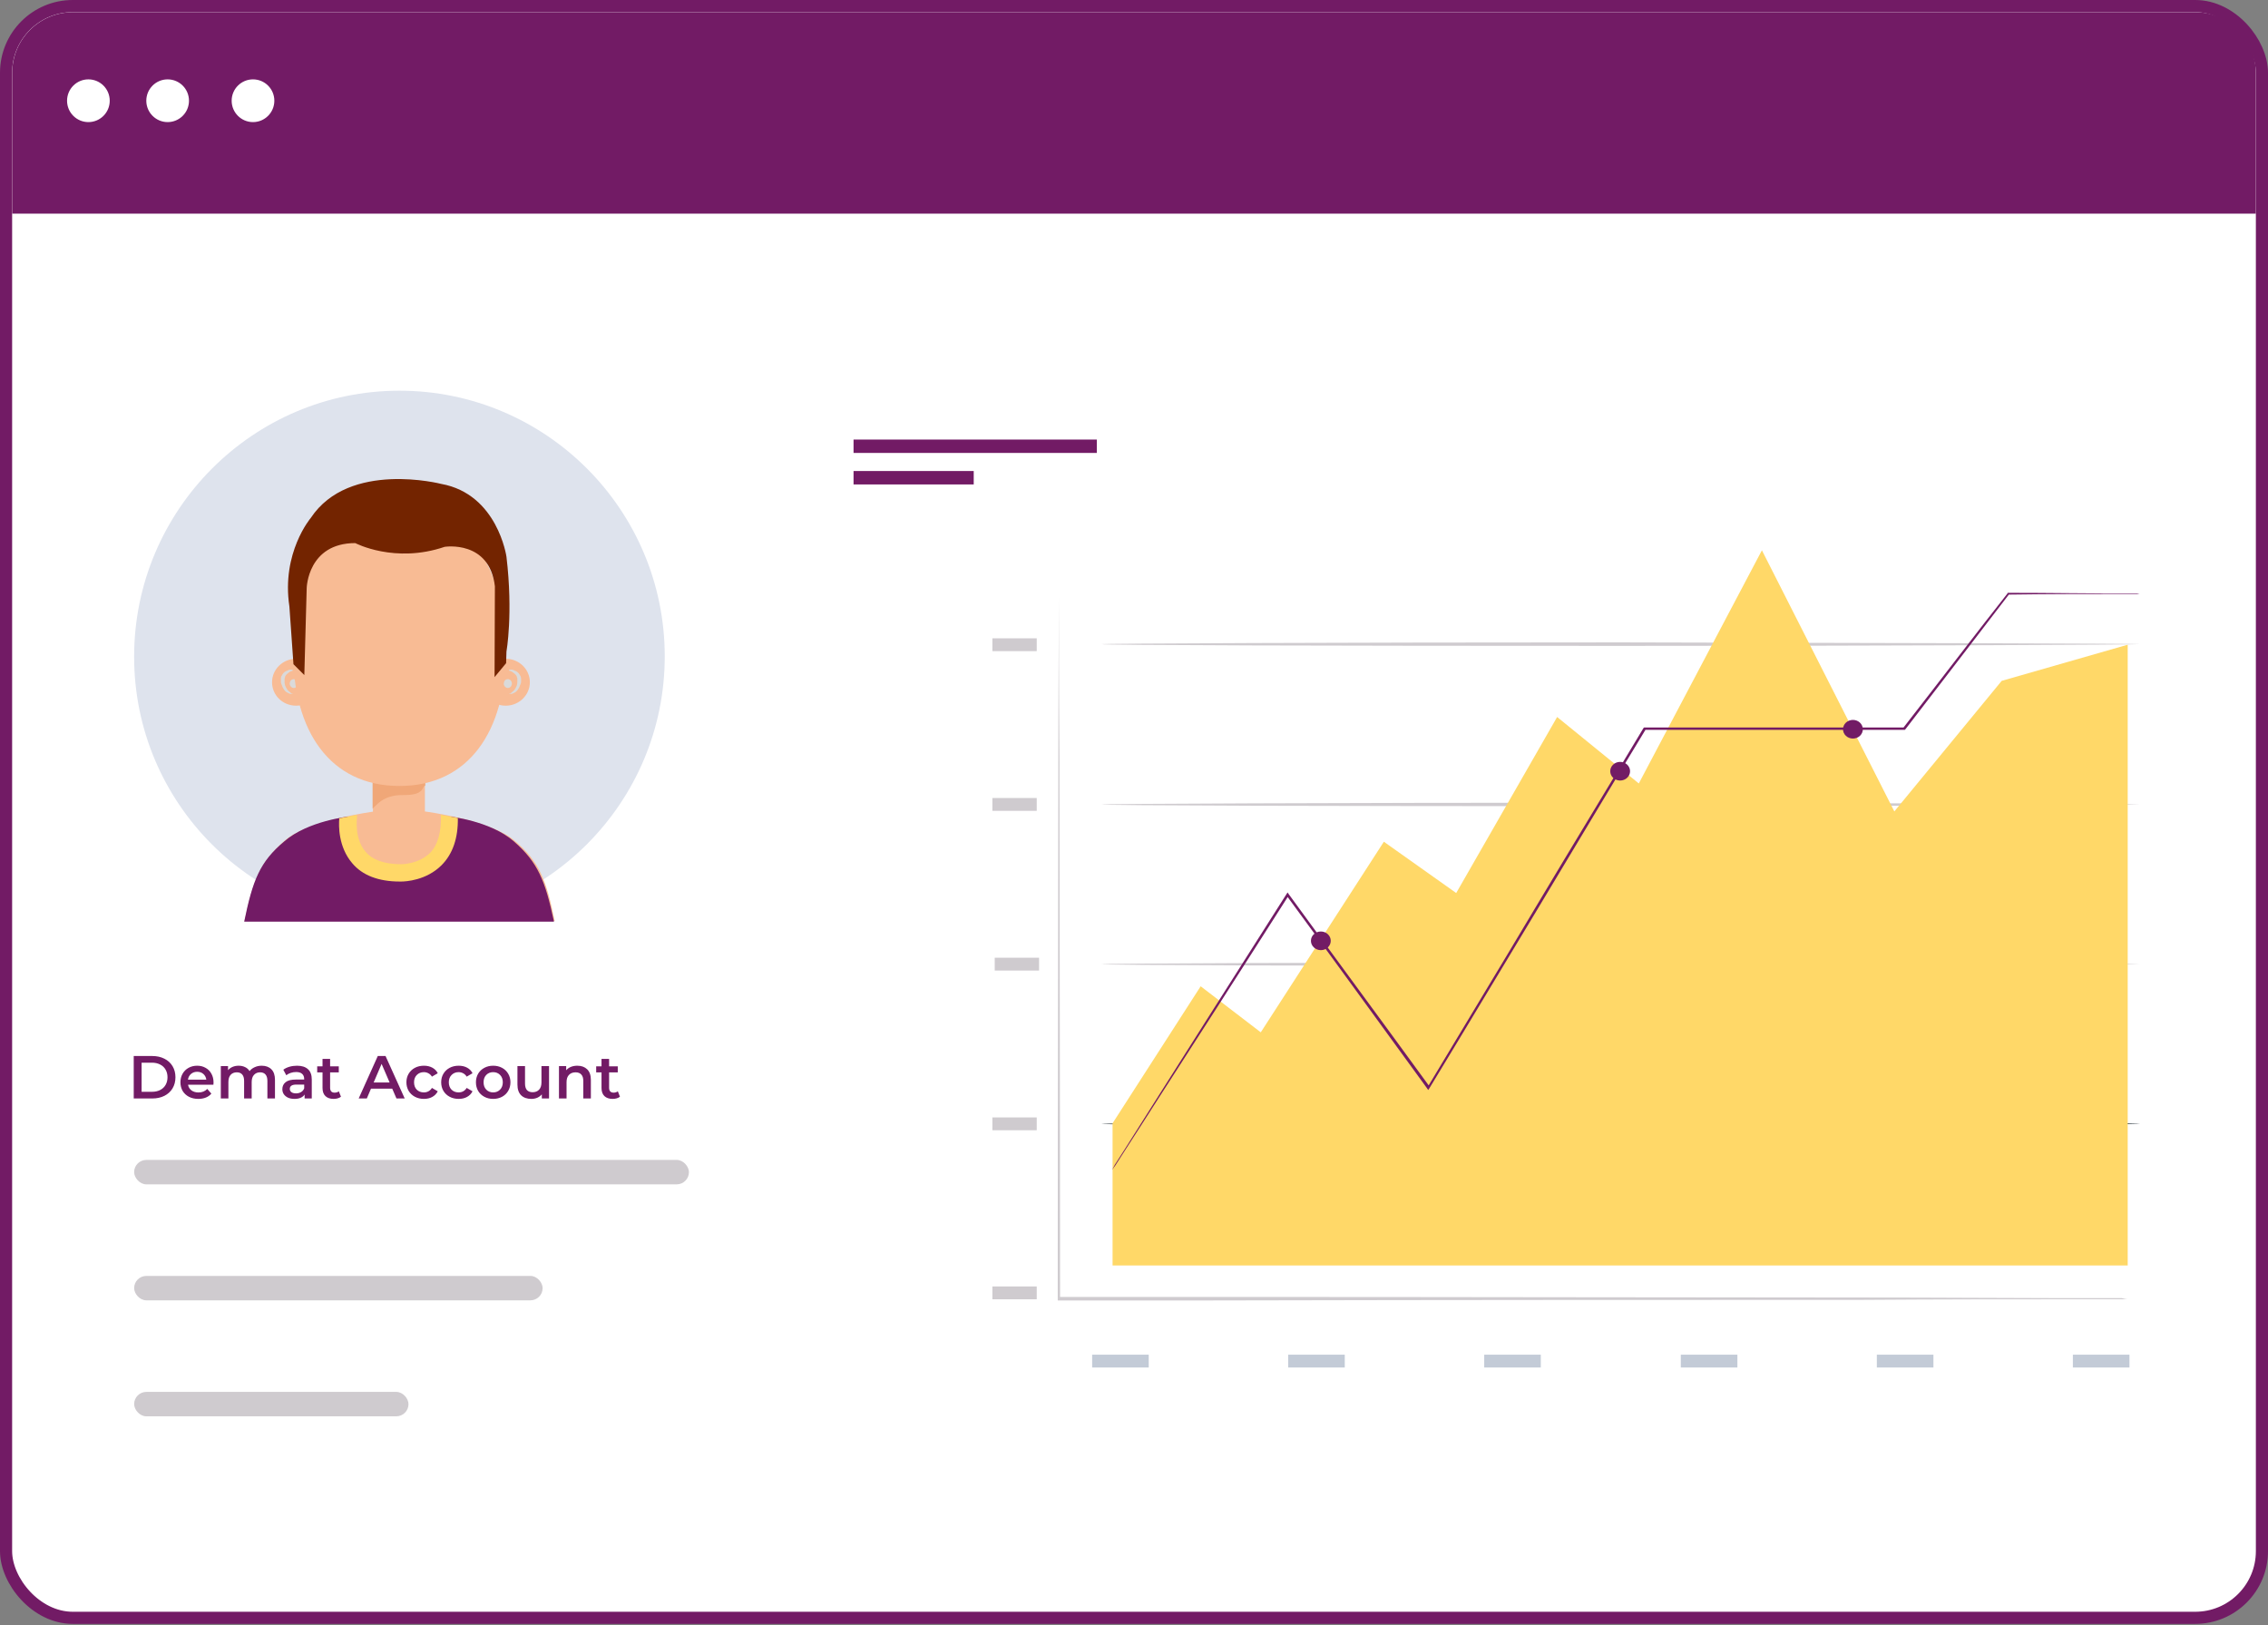 <svg width="187" height="134" viewBox="0 0 187 134" fill="none" xmlns="http://www.w3.org/2000/svg">
<rect x="0" y="0" width="187" height="134" fill="#808080" stroke="none"/>
<rect x="0.5" y="0.5" width="186" height="132.875" rx="5.5" fill="white" stroke="#721B65"/>
<path d="M1.006 6.006C1.006 3.245 3.245 1.006 6.006 1.006H180.996C183.757 1.006 185.996 3.245 185.996 6.006V17.615H1.006V6.006Z" fill="#721B65"/>
<g clip-path="url(#clip0)">
<path d="M90.435 36.237H70.376V37.342H90.435V36.237Z" fill="#721B65"/>
<path d="M80.285 38.831H70.376V39.937H80.285V38.831Z" fill="#721B65"/>
<path d="M85.48 106.057H81.824V107.114H85.48V106.057Z" fill="#CFCBCF"/>
<path d="M94.715 111.68H90.049V112.737H94.715V111.68Z" fill="#C3CBD7"/>
<path d="M110.878 111.68H106.212V112.737H110.878V111.68Z" fill="#C3CBD7"/>
<path d="M127.041 111.68H122.375V112.737H127.041V111.68Z" fill="#C3CBD7"/>
<path d="M143.251 111.68H138.585V112.737H143.251V111.68Z" fill="#C3CBD7"/>
<path d="M159.414 111.68H154.748V112.737H159.414V111.68Z" fill="#C3CBD7"/>
<path d="M175.577 111.68H170.911V112.737H175.577V111.68Z" fill="#C3CBD7"/>
<path d="M85.48 92.122H81.824V93.179H85.48V92.122Z" fill="#CFCBCF"/>
<path d="M85.48 65.789H81.824V66.846H85.48V65.789Z" fill="#CFCBCF"/>
<path d="M85.48 52.623H81.824V53.68H85.48V52.623Z" fill="#CFCBCF"/>
<path d="M85.673 78.956H82.017V80.013H85.673V78.956Z" fill="#CFCBCF"/>
<path d="M175.433 107.115C175.433 107.115 175.289 107.115 175.048 107.115C174.759 107.115 174.423 107.115 173.894 107.115C172.883 107.115 171.392 107.115 169.516 107.115C165.668 107.115 160.184 107.115 153.354 107.163C139.692 107.163 120.836 107.163 100.007 107.211C95.678 107.211 91.445 107.211 87.356 107.211H87.212V107.066C87.212 89.239 87.26 73.574 87.26 62.329C87.26 56.707 87.308 52.238 87.308 49.115C87.308 47.577 87.308 46.376 87.308 45.559C87.308 45.175 87.308 44.838 87.308 44.646C87.308 44.454 87.308 44.31 87.308 44.31C87.308 44.31 87.308 44.406 87.308 44.646C87.308 44.838 87.308 45.175 87.308 45.559C87.308 46.376 87.308 47.577 87.308 49.115C87.308 52.238 87.308 56.707 87.356 62.329C87.356 73.574 87.404 89.239 87.404 107.066L87.26 106.922C91.349 106.922 95.582 106.922 99.911 106.922C120.74 106.922 139.596 106.97 153.257 106.97C160.088 106.97 165.62 107.018 169.42 107.018C171.344 107.018 172.787 107.018 173.797 107.018C174.278 107.018 174.663 107.018 174.952 107.018C175.289 107.115 175.433 107.115 175.433 107.115Z" fill="#CFCBCF"/>
<path d="M176.443 79.484C176.443 79.532 157.298 79.628 133.632 79.628C109.965 79.628 90.82 79.58 90.82 79.484C90.82 79.436 109.965 79.34 133.632 79.34C157.298 79.34 176.443 79.436 176.443 79.484Z" fill="#CFCBCF"/>
<path d="M176.443 66.318C176.443 66.366 157.298 66.462 133.632 66.462C109.965 66.462 90.82 66.414 90.82 66.318C90.82 66.27 109.965 66.174 133.632 66.174C157.298 66.222 176.443 66.27 176.443 66.318Z" fill="#CFCBCF"/>
<path d="M176.443 53.103C176.443 53.151 157.298 53.247 133.632 53.247C109.965 53.247 90.82 53.199 90.82 53.103C90.82 53.055 109.965 52.959 133.632 52.959C157.298 53.007 176.443 53.055 176.443 53.103Z" fill="#CFCBCF"/>
<path d="M176.443 92.65C176.443 92.698 157.298 92.794 133.632 92.794C109.965 92.794 90.82 92.746 90.82 92.65C90.82 92.602 109.965 92.506 133.632 92.506C157.298 92.506 176.443 92.554 176.443 92.65Z" fill="#263238"/>
<path d="M91.733 104.279C91.733 102.069 91.733 92.603 91.733 92.603L98.997 81.31L103.952 85.106L114.101 69.393L120.066 73.622L128.388 59.11L135.122 64.588L145.272 45.367L156.191 66.894L165.042 56.13L175.433 53.151V104.327H91.733V104.279Z" fill="#FFD868"/>
<path d="M176.443 48.971C176.443 48.971 176.395 48.971 176.25 48.971C176.106 48.971 175.962 48.971 175.721 48.971C175.24 48.971 174.518 48.971 173.605 48.971C171.729 48.971 169.035 48.971 165.619 49.019L165.668 48.971C163.359 51.998 160.424 55.794 157.105 60.119L157.057 60.167H157.009C150.804 60.167 143.54 60.167 135.603 60.167L135.699 60.119C132.861 64.78 129.831 69.874 126.704 75.063C123.625 80.157 120.691 85.058 117.853 89.719L117.757 89.864L117.661 89.719C113.428 83.905 109.531 78.523 106.068 73.814H106.26C101.883 80.685 98.227 86.356 95.678 90.296C94.427 92.266 93.417 93.804 92.743 94.861C92.407 95.39 92.166 95.774 91.974 96.062C91.781 96.351 91.685 96.447 91.685 96.447C91.685 96.447 91.781 96.303 91.926 96.014C92.118 95.726 92.359 95.341 92.695 94.813C93.369 93.756 94.331 92.218 95.581 90.248C98.083 86.308 101.69 80.589 106.068 73.718L106.164 73.574L106.26 73.718C109.724 78.475 113.668 83.809 117.901 89.623H117.709C120.499 84.962 123.481 80.061 126.512 74.967C129.638 69.729 132.717 64.684 135.507 60.023L135.555 59.975H135.603C143.54 59.975 150.804 59.975 157.009 59.975L156.913 60.023C160.28 55.698 163.166 51.902 165.523 48.923V48.874H165.571C168.987 48.874 171.68 48.923 173.556 48.923C174.47 48.923 175.192 48.923 175.673 48.923C175.913 48.923 176.106 48.923 176.202 48.923C176.395 48.971 176.443 48.971 176.443 48.971Z" fill="#721B65"/>
<path d="M108.906 78.331C109.357 78.331 109.723 77.986 109.723 77.562C109.723 77.137 109.357 76.793 108.906 76.793C108.454 76.793 108.088 77.137 108.088 77.562C108.088 77.986 108.454 78.331 108.906 78.331Z" fill="#721B65"/>
<path d="M133.583 64.348C134.035 64.348 134.401 64.004 134.401 63.579C134.401 63.154 134.035 62.81 133.583 62.81C133.132 62.81 132.766 63.154 132.766 63.579C132.766 64.004 133.132 64.348 133.583 64.348Z" fill="#721B65"/>
<path d="M152.776 60.888C153.228 60.888 153.594 60.544 153.594 60.119C153.594 59.694 153.228 59.35 152.776 59.35C152.325 59.35 151.958 59.694 151.958 60.119C151.958 60.544 152.325 60.888 152.776 60.888Z" fill="#721B65"/>
</g>
<path d="M32.934 76.013C45.005 76.013 54.809 66.198 54.809 54.112C54.809 42.025 45.005 32.21 32.934 32.21C20.862 32.21 11.059 42.053 11.059 54.14C11.059 66.226 20.862 76.013 32.934 76.013Z" fill="#DEE3ED"/>
<path d="M35.034 64.459H30.749V67.011H35.034V64.459Z" fill="#F8BB94"/>
<path d="M31.001 66.394C31.505 65.861 32.15 65.609 32.878 65.553C33.494 65.525 34.53 65.637 34.867 64.992C34.895 64.88 34.979 64.796 35.063 64.767V64.459H30.721V66.674C30.805 66.562 30.917 66.478 31.001 66.394Z" fill="#F0A778"/>
<path d="M41.7 58.178C42.792 58.178 43.688 57.308 43.688 56.242C43.688 55.177 42.792 54.308 41.7 54.308C40.607 54.308 39.711 55.177 39.711 56.242C39.683 57.308 40.579 58.178 41.7 58.178Z" fill="#F8BB94"/>
<path d="M41.953 55.205C41.953 55.205 41.981 55.205 42.093 55.205C42.177 55.205 42.317 55.205 42.429 55.289C42.569 55.317 42.738 55.429 42.85 55.626C42.878 55.654 42.878 55.71 42.934 55.766C42.934 55.794 42.962 55.878 42.962 55.906V56.046C42.962 56.074 42.962 56.158 42.962 56.187C42.962 56.299 42.934 56.383 42.878 56.495C42.85 56.607 42.794 56.691 42.766 56.747C42.654 56.944 42.541 57.056 42.401 57.112C42.317 57.14 42.261 57.196 42.205 57.196C42.121 57.196 42.093 57.224 42.065 57.224C41.981 57.224 41.925 57.224 41.925 57.224C41.925 57.224 41.953 57.224 42.037 57.196C42.065 57.196 42.121 57.168 42.149 57.112C42.177 57.084 42.261 57.028 42.289 57C42.317 56.972 42.401 56.888 42.429 56.86C42.458 56.776 42.514 56.747 42.541 56.663C42.569 56.579 42.626 56.523 42.626 56.439C42.654 56.355 42.654 56.299 42.654 56.187V56.074V55.962C42.654 55.934 42.654 55.878 42.626 55.85C42.626 55.822 42.597 55.766 42.597 55.738C42.514 55.598 42.401 55.514 42.289 55.429C42.177 55.345 42.065 55.317 41.981 55.289C41.981 55.205 41.953 55.205 41.953 55.205Z" fill="#DADADA"/>
<path d="M41.869 56.719C42.065 56.719 42.205 56.551 42.205 56.355C42.205 56.158 42.065 55.99 41.869 55.99C41.673 55.99 41.533 56.158 41.533 56.355C41.533 56.551 41.701 56.719 41.869 56.719Z" fill="#DADADA"/>
<path d="M24.42 58.178C25.512 58.178 26.408 57.308 26.408 56.242C26.408 55.177 25.512 54.308 24.42 54.308C23.327 54.308 22.431 55.177 22.431 56.242C22.431 57.308 23.299 58.178 24.42 58.178Z" fill="#F8BB94"/>
<path d="M24.166 55.205C24.166 55.205 24.139 55.205 24.026 55.205C23.942 55.205 23.802 55.205 23.69 55.289C23.55 55.317 23.382 55.429 23.27 55.626C23.242 55.654 23.242 55.71 23.186 55.766C23.186 55.794 23.158 55.878 23.158 55.906V56.046C23.158 56.074 23.158 56.158 23.158 56.187C23.158 56.299 23.186 56.383 23.242 56.495C23.27 56.607 23.326 56.691 23.354 56.747C23.466 56.944 23.578 57.056 23.718 57.112C23.802 57.14 23.858 57.196 23.914 57.196C23.998 57.196 24.026 57.224 24.055 57.224C24.139 57.224 24.195 57.224 24.195 57.224C24.195 57.224 24.166 57.224 24.082 57.196C24.055 57.196 23.998 57.168 23.971 57.112C23.942 57.084 23.858 57.028 23.83 57C23.802 56.972 23.718 56.888 23.69 56.86C23.662 56.776 23.606 56.747 23.578 56.663C23.55 56.579 23.494 56.523 23.494 56.439C23.466 56.355 23.466 56.299 23.466 56.187V56.074V55.962C23.466 55.934 23.494 55.878 23.494 55.85C23.494 55.822 23.522 55.766 23.522 55.738C23.606 55.598 23.718 55.514 23.83 55.429C23.942 55.345 24.055 55.317 24.139 55.289C24.082 55.205 24.166 55.205 24.166 55.205Z" fill="#DADADA"/>
<path d="M24.223 56.719C24.419 56.719 24.559 56.551 24.559 56.355C24.559 56.158 24.419 55.99 24.223 55.99C24.027 55.99 23.887 56.158 23.887 56.355C23.887 56.551 24.055 56.719 24.223 56.719Z" fill="#DADADA"/>
<path d="M41.702 53.719C41.702 60.225 38.677 64.796 32.935 64.796C27.193 64.796 24.169 60.253 24.169 53.719C24.169 47.185 27.361 41.941 33.047 41.941C38.761 41.941 41.702 47.241 41.702 53.719Z" fill="#F8BB94"/>
<path d="M30.863 66.898C30.863 66.898 25.429 67.6 23.468 69.31C21.48 71.049 20.891 72.535 20.163 75.928H32.851H33.047H45.735C45.035 72.507 44.447 70.993 42.43 69.31C40.469 67.6 35.036 66.898 35.036 66.898H30.863Z" fill="#F8BB94"/>
<path d="M37.079 67.319C37.079 67.319 40.412 67.656 42.373 69.366C44.361 71.105 44.95 72.591 45.678 75.984H33.018H32.822H20.134C20.834 72.563 21.422 71.049 23.439 69.366C25.399 67.656 28.761 67.319 28.761 67.319C28.761 67.319 28.032 71.974 33.102 71.946C33.102 71.918 37.303 72.087 37.079 67.319Z" fill="#721B65"/>
<path d="M29.432 67.179C29.432 67.263 29.432 67.319 29.432 67.432C29.432 67.46 29.208 69.142 30.132 70.208C30.72 70.909 31.728 71.245 33.045 71.245H33.073C33.073 71.245 34.473 71.273 35.453 70.32C36.126 69.647 36.406 68.497 36.35 67.179L37.75 67.432C37.778 69.086 37.33 70.404 36.406 71.329C35.145 72.591 33.437 72.675 33.073 72.675C32.989 72.675 32.989 72.675 32.961 72.675C31.224 72.675 29.88 72.171 29.04 71.161C27.891 69.815 27.919 68.077 27.975 67.46L29.432 67.179Z" fill="#FFD868"/>
<path d="M24.196 54.757L25.092 55.654L25.288 48.475C25.288 48.475 25.372 44.773 29.294 44.773C29.294 44.773 32.543 46.484 36.66 45.082C36.66 45.082 40.357 44.493 40.805 48.335L40.777 55.822L41.73 54.672L41.758 53.719C41.758 53.719 42.318 50.578 41.758 45.895C41.758 45.895 41.029 40.735 36.38 39.894C36.38 39.894 28.79 37.931 25.625 42.698C25.625 42.698 23.188 45.559 23.86 49.989L24.196 54.757Z" fill="#732400"/>
<rect x="11.059" y="95.625" width="45.745" height="2.013" rx="1.007" fill="#CFCBCF"/>
<rect x="11.06" y="105.188" width="33.68" height="2.013" rx="1.007" fill="#CFCBCF"/>
<rect x="11.06" y="114.75" width="22.621" height="2.013" rx="1.007" fill="#CFCBCF"/>
<path d="M11.026 87.059H12.556C12.929 87.059 13.261 87.132 13.551 87.279C13.841 87.422 14.066 87.627 14.226 87.894C14.386 88.157 14.466 88.462 14.466 88.809C14.466 89.156 14.386 89.462 14.226 89.729C14.066 89.992 13.841 90.197 13.551 90.344C13.261 90.487 12.929 90.559 12.556 90.559H11.026V87.059ZM12.526 90.009C12.782 90.009 13.007 89.961 13.201 89.864C13.397 89.764 13.547 89.624 13.651 89.444C13.757 89.261 13.811 89.049 13.811 88.809C13.811 88.569 13.757 88.359 13.651 88.179C13.547 87.996 13.397 87.856 13.201 87.759C13.007 87.659 12.782 87.609 12.526 87.609H11.676V90.009H12.526ZM17.607 89.239C17.607 89.282 17.603 89.344 17.596 89.424H15.502C15.538 89.621 15.633 89.777 15.787 89.894C15.943 90.007 16.137 90.064 16.366 90.064C16.66 90.064 16.901 89.967 17.091 89.774L17.427 90.159C17.306 90.302 17.155 90.411 16.971 90.484C16.788 90.557 16.581 90.594 16.352 90.594C16.058 90.594 15.8 90.536 15.576 90.419C15.353 90.302 15.18 90.141 15.056 89.934C14.937 89.724 14.877 89.487 14.877 89.224C14.877 88.964 14.935 88.731 15.052 88.524C15.171 88.314 15.336 88.151 15.546 88.034C15.757 87.917 15.993 87.859 16.256 87.859C16.517 87.859 16.748 87.917 16.951 88.034C17.158 88.147 17.318 88.309 17.431 88.519C17.548 88.726 17.607 88.966 17.607 89.239ZM16.256 88.359C16.056 88.359 15.886 88.419 15.746 88.539C15.61 88.656 15.527 88.812 15.496 89.009H17.012C16.985 88.816 16.903 88.659 16.767 88.539C16.63 88.419 16.46 88.359 16.256 88.359ZM21.577 87.859C21.913 87.859 22.18 87.957 22.377 88.154C22.573 88.347 22.672 88.639 22.672 89.029V90.559H22.047V89.109C22.047 88.876 21.995 88.701 21.892 88.584C21.788 88.464 21.64 88.404 21.447 88.404C21.237 88.404 21.069 88.474 20.942 88.614C20.815 88.751 20.752 88.947 20.752 89.204V90.559H20.127V89.109C20.127 88.876 20.075 88.701 19.972 88.584C19.869 88.464 19.72 88.404 19.527 88.404C19.314 88.404 19.143 88.472 19.017 88.609C18.893 88.746 18.832 88.944 18.832 89.204V90.559H18.207V87.889H18.802V88.229C18.902 88.109 19.027 88.017 19.177 87.954C19.327 87.891 19.494 87.859 19.677 87.859C19.877 87.859 20.053 87.897 20.207 87.974C20.363 88.047 20.487 88.157 20.577 88.304C20.687 88.164 20.828 88.056 21.002 87.979C21.175 87.899 21.367 87.859 21.577 87.859ZM24.491 87.859C24.884 87.859 25.184 87.954 25.39 88.144C25.601 88.331 25.706 88.614 25.706 88.994V90.559H25.116V90.234C25.039 90.351 24.929 90.441 24.785 90.504C24.645 90.564 24.476 90.594 24.276 90.594C24.076 90.594 23.901 90.561 23.75 90.494C23.601 90.424 23.484 90.329 23.401 90.209C23.32 90.086 23.28 89.947 23.28 89.794C23.28 89.554 23.369 89.362 23.546 89.219C23.726 89.072 24.007 88.999 24.39 88.999H25.081V88.959C25.081 88.772 25.024 88.629 24.91 88.529C24.8 88.429 24.636 88.379 24.416 88.379C24.265 88.379 24.117 88.402 23.971 88.449C23.827 88.496 23.706 88.561 23.605 88.644L23.36 88.189C23.5 88.082 23.669 88.001 23.866 87.944C24.062 87.887 24.27 87.859 24.491 87.859ZM24.405 90.139C24.562 90.139 24.701 90.104 24.82 90.034C24.944 89.961 25.03 89.857 25.081 89.724V89.414H24.436C24.076 89.414 23.895 89.532 23.895 89.769C23.895 89.882 23.941 89.972 24.03 90.039C24.12 90.106 24.245 90.139 24.405 90.139ZM28.113 90.414C28.039 90.474 27.949 90.519 27.843 90.549C27.739 90.579 27.629 90.594 27.513 90.594C27.219 90.594 26.993 90.517 26.833 90.364C26.673 90.211 26.593 89.987 26.593 89.694V88.409H26.153V87.909H26.593V87.299H27.218V87.909H27.933V88.409H27.218V89.679C27.218 89.809 27.249 89.909 27.313 89.979C27.376 90.046 27.468 90.079 27.588 90.079C27.728 90.079 27.844 90.042 27.938 89.969L28.113 90.414ZM32.339 89.749H30.589L30.244 90.559H29.574L31.149 87.059H31.789L33.369 90.559H32.689L32.339 89.749ZM32.124 89.239L31.464 87.709L30.809 89.239H32.124ZM34.954 90.594C34.678 90.594 34.429 90.536 34.209 90.419C33.989 90.302 33.818 90.141 33.694 89.934C33.571 89.724 33.509 89.487 33.509 89.224C33.509 88.961 33.571 88.726 33.694 88.519C33.818 88.312 33.988 88.151 34.204 88.034C34.424 87.917 34.674 87.859 34.954 87.859C35.218 87.859 35.448 87.912 35.644 88.019C35.844 88.126 35.994 88.279 36.094 88.479L35.614 88.759C35.538 88.636 35.441 88.544 35.324 88.484C35.211 88.421 35.086 88.389 34.949 88.389C34.716 88.389 34.523 88.466 34.369 88.619C34.216 88.769 34.139 88.971 34.139 89.224C34.139 89.477 34.214 89.681 34.364 89.834C34.518 89.984 34.713 90.059 34.949 90.059C35.086 90.059 35.211 90.029 35.324 89.969C35.441 89.906 35.538 89.812 35.614 89.689L36.094 89.969C35.991 90.169 35.839 90.324 35.639 90.434C35.443 90.541 35.214 90.594 34.954 90.594ZM37.821 90.594C37.544 90.594 37.295 90.536 37.075 90.419C36.855 90.302 36.684 90.141 36.56 89.934C36.437 89.724 36.376 89.487 36.376 89.224C36.376 88.961 36.437 88.726 36.56 88.519C36.684 88.312 36.854 88.151 37.071 88.034C37.291 87.917 37.541 87.859 37.821 87.859C38.084 87.859 38.314 87.912 38.511 88.019C38.711 88.126 38.861 88.279 38.961 88.479L38.48 88.759C38.404 88.636 38.307 88.544 38.191 88.484C38.077 88.421 37.952 88.389 37.816 88.389C37.582 88.389 37.389 88.466 37.236 88.619C37.082 88.769 37.005 88.971 37.005 89.224C37.005 89.477 37.081 89.681 37.23 89.834C37.384 89.984 37.579 90.059 37.816 90.059C37.952 90.059 38.077 90.029 38.191 89.969C38.307 89.906 38.404 89.812 38.48 89.689L38.961 89.969C38.857 90.169 38.706 90.324 38.505 90.434C38.309 90.541 38.081 90.594 37.821 90.594ZM40.662 90.594C40.392 90.594 40.148 90.536 39.932 90.419C39.715 90.302 39.545 90.141 39.422 89.934C39.302 89.724 39.242 89.487 39.242 89.224C39.242 88.961 39.302 88.726 39.422 88.519C39.545 88.312 39.715 88.151 39.932 88.034C40.148 87.917 40.392 87.859 40.662 87.859C40.935 87.859 41.18 87.917 41.397 88.034C41.613 88.151 41.782 88.312 41.902 88.519C42.025 88.726 42.087 88.961 42.087 89.224C42.087 89.487 42.025 89.724 41.902 89.934C41.782 90.141 41.613 90.302 41.397 90.419C41.18 90.536 40.935 90.594 40.662 90.594ZM40.662 90.059C40.892 90.059 41.082 89.982 41.232 89.829C41.382 89.676 41.457 89.474 41.457 89.224C41.457 88.974 41.382 88.772 41.232 88.619C41.082 88.466 40.892 88.389 40.662 88.389C40.432 88.389 40.242 88.466 40.092 88.619C39.945 88.772 39.872 88.974 39.872 89.224C39.872 89.474 39.945 89.676 40.092 89.829C40.242 89.982 40.432 90.059 40.662 90.059ZM45.269 87.889V90.559H44.674V90.219C44.574 90.339 44.449 90.432 44.299 90.499C44.149 90.562 43.988 90.594 43.814 90.594C43.458 90.594 43.176 90.496 42.969 90.299C42.766 90.099 42.664 89.804 42.664 89.414V87.889H43.289V89.329C43.289 89.569 43.343 89.749 43.449 89.869C43.559 89.986 43.714 90.044 43.914 90.044C44.138 90.044 44.314 89.976 44.444 89.839C44.578 89.699 44.644 89.499 44.644 89.239V87.889H45.269ZM47.603 87.859C47.939 87.859 48.209 87.957 48.413 88.154C48.616 88.351 48.718 88.642 48.718 89.029V90.559H48.093V89.109C48.093 88.876 48.038 88.701 47.928 88.584C47.818 88.464 47.661 88.404 47.458 88.404C47.228 88.404 47.046 88.474 46.913 88.614C46.779 88.751 46.713 88.949 46.713 89.209V90.559H46.088V87.889H46.683V88.234C46.786 88.111 46.916 88.017 47.073 87.954C47.229 87.891 47.406 87.859 47.603 87.859ZM51.116 90.414C51.042 90.474 50.952 90.519 50.846 90.549C50.742 90.579 50.632 90.594 50.516 90.594C50.222 90.594 49.996 90.517 49.836 90.364C49.676 90.211 49.596 89.987 49.596 89.694V88.409H49.156V87.909H49.596V87.299H50.221V87.909H50.936V88.409H50.221V89.679C50.221 89.809 50.252 89.909 50.316 89.979C50.379 90.046 50.471 90.079 50.591 90.079C50.731 90.079 50.847 90.042 50.941 89.969L51.116 90.414Z" fill="#721B65"/>
<path d="M7.288 10.066C8.26 10.066 9.048 9.278 9.048 8.305C9.048 7.332 8.26 6.543 7.288 6.543C6.317 6.543 5.529 7.332 5.529 8.305C5.529 9.278 6.317 10.066 7.288 10.066Z" fill="white"/>
<path d="M13.822 10.066C14.794 10.066 15.582 9.277 15.582 8.304C15.582 7.332 14.794 6.543 13.822 6.543C12.851 6.543 12.063 7.332 12.063 8.304C12.063 9.277 12.851 10.066 13.822 10.066Z" fill="white"/>
<path d="M20.86 10.066C21.832 10.066 22.62 9.277 22.62 8.304C22.62 7.332 21.832 6.543 20.86 6.543C19.889 6.543 19.101 7.332 19.101 8.304C19.101 9.277 19.889 10.066 20.86 10.066Z" fill="white"/>
<defs>
<clipPath id="clip0">
<rect width="106.067" height="76.5" fill="white" transform="translate(70.376 36.237)"/>
</clipPath>
</defs>
</svg>
